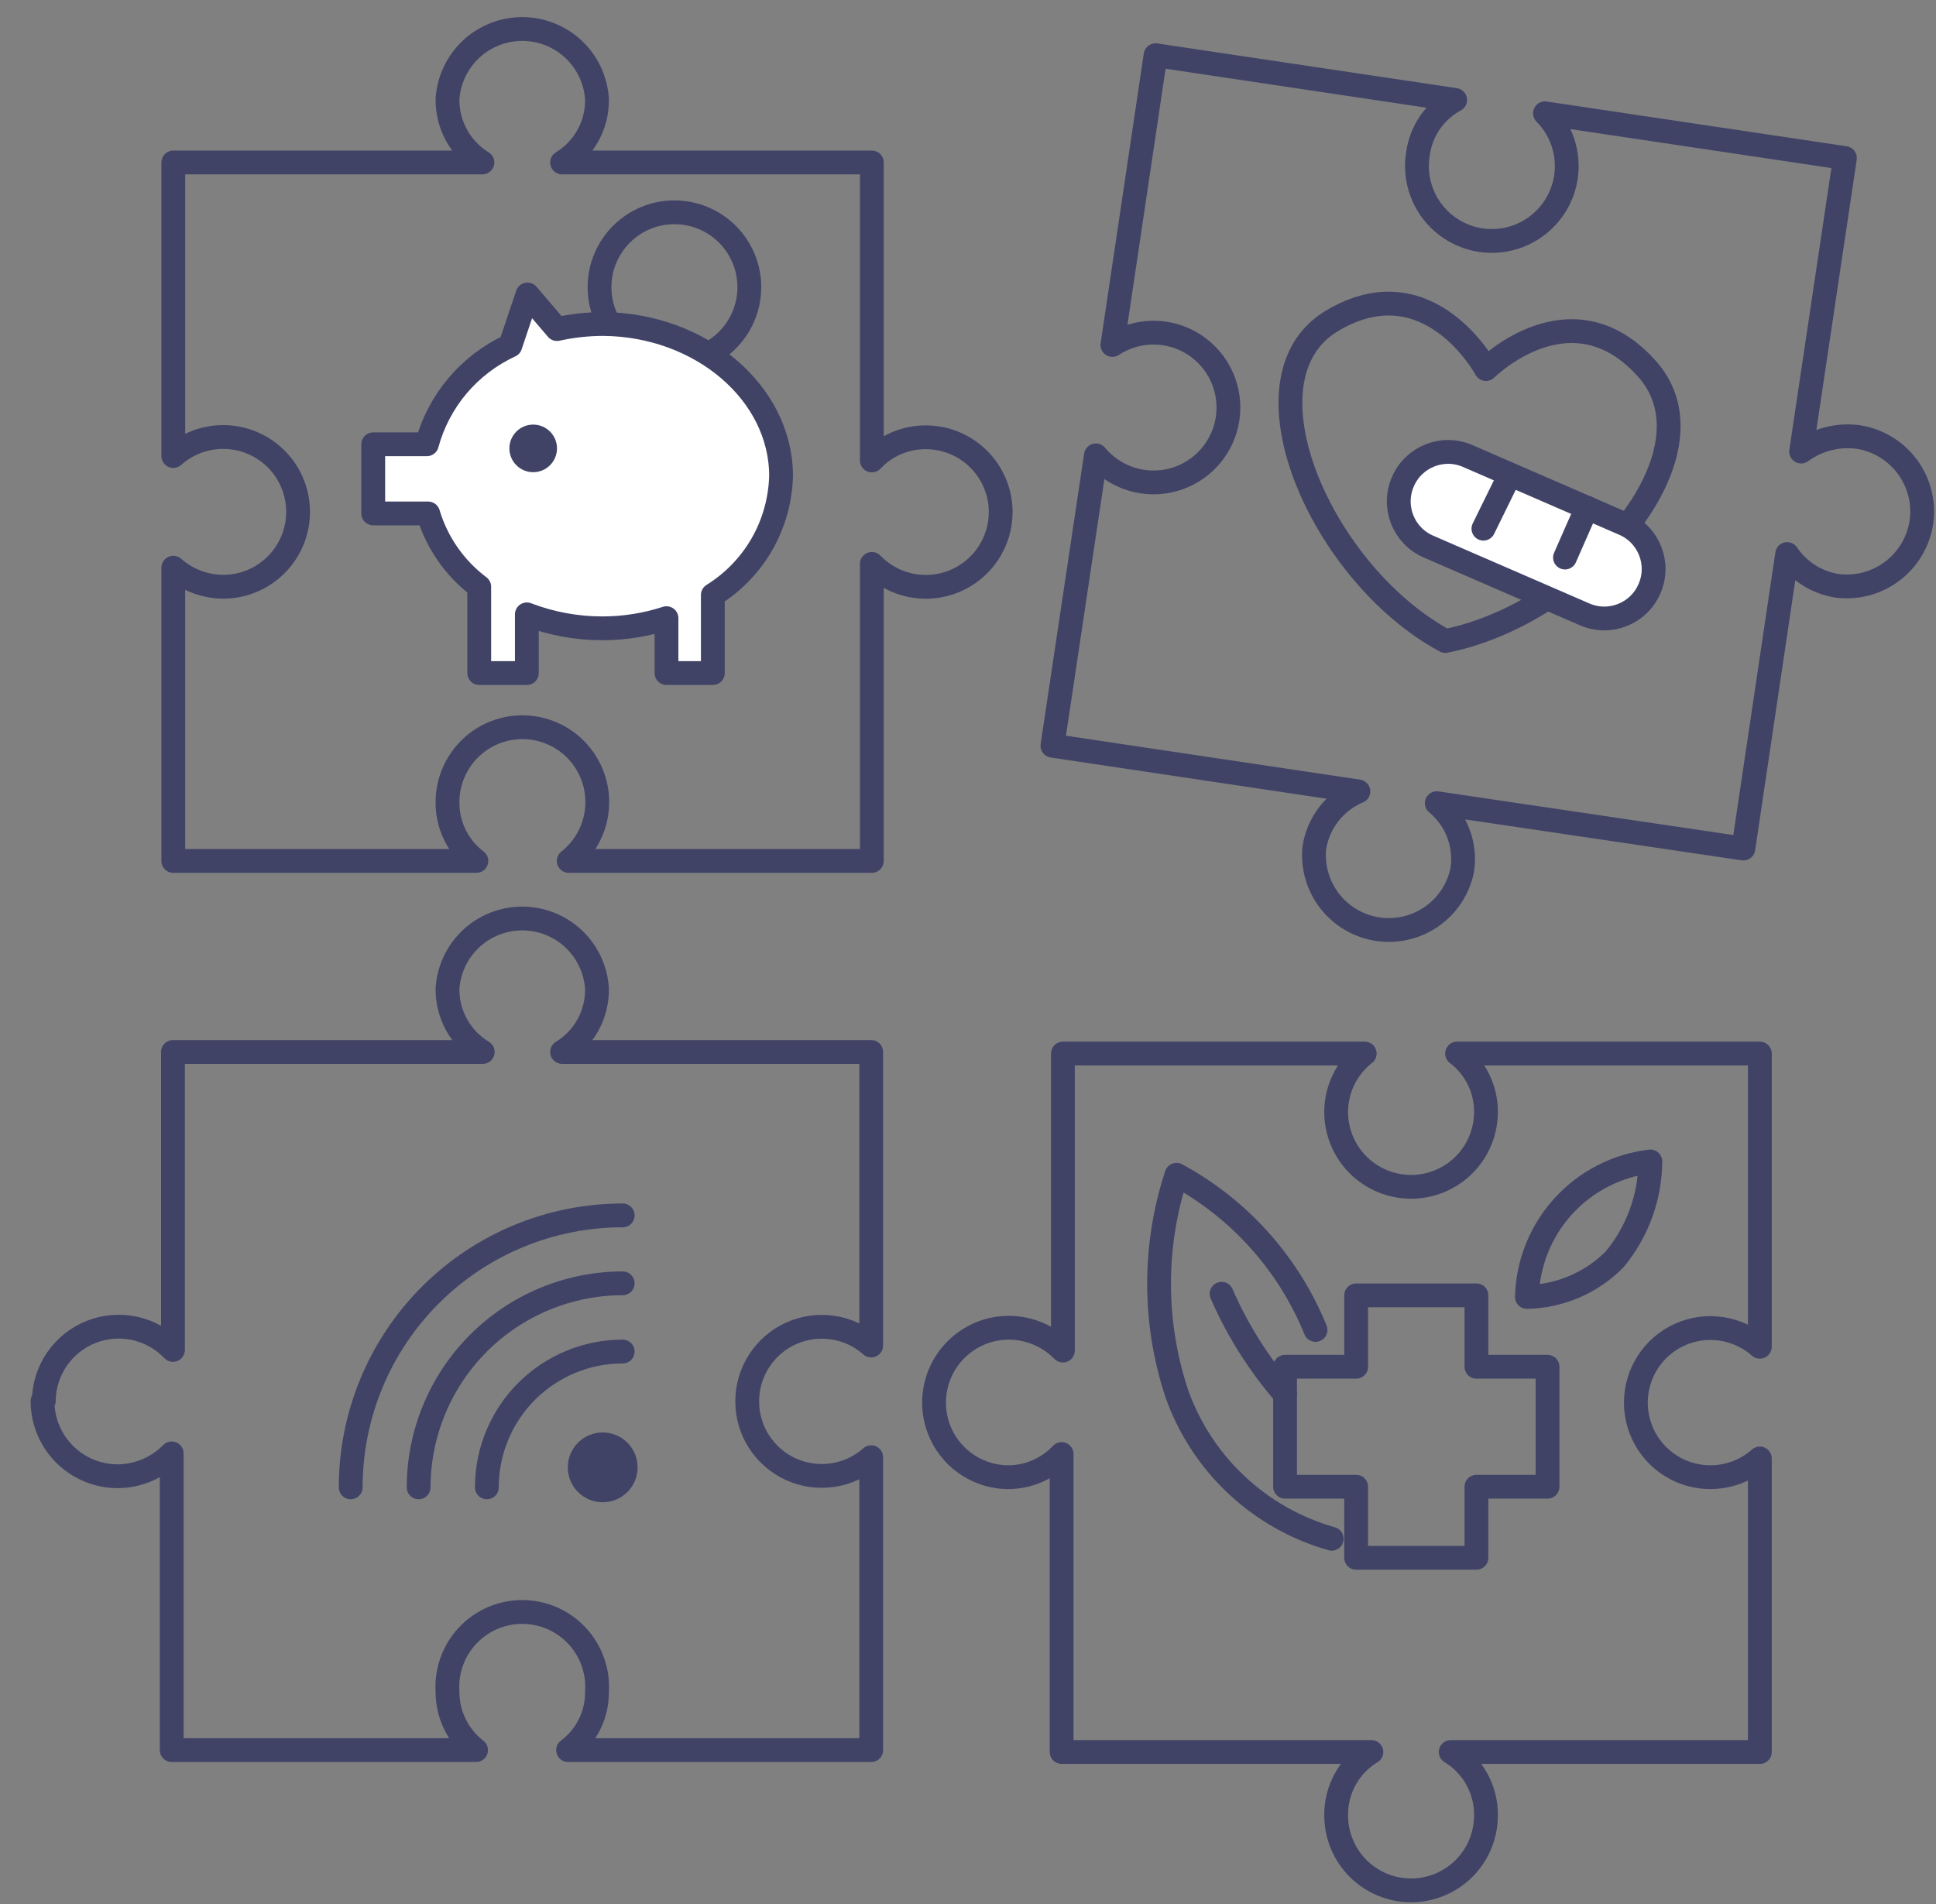 <svg width="61" height="60" viewBox="0 0 61 60" fill="none" xmlns="http://www.w3.org/2000/svg">
<rect x="0" y="0" width="61" height="60" fill="#808080" stroke="none"/>
<path d="M31.53 16.12C31.533 16.592 31.394 17.053 31.132 17.445C30.869 17.837 30.496 18.142 30.059 18.32C29.622 18.497 29.142 18.54 28.68 18.442C28.219 18.344 27.797 18.11 27.47 17.77V27.13H17.92C18.235 26.882 18.481 26.558 18.636 26.189C18.791 25.82 18.849 25.417 18.806 25.019C18.762 24.621 18.618 24.24 18.387 23.913C18.156 23.586 17.845 23.323 17.484 23.15C17.123 22.976 16.724 22.897 16.324 22.92C15.924 22.943 15.537 23.067 15.198 23.281C14.86 23.495 14.582 23.792 14.389 24.144C14.197 24.495 14.098 24.89 14.1 25.29C14.098 25.646 14.179 25.998 14.337 26.318C14.495 26.637 14.726 26.915 15.01 27.13H5.46V17.89C5.891 18.271 6.445 18.484 7.02 18.49C7.403 18.492 7.781 18.401 8.121 18.224C8.46 18.047 8.752 17.791 8.971 17.476C9.189 17.162 9.328 16.799 9.375 16.419C9.421 16.038 9.375 15.653 9.239 15.294C9.104 14.936 8.883 14.616 8.596 14.363C8.309 14.109 7.965 13.929 7.593 13.838C7.221 13.747 6.832 13.748 6.461 13.84C6.089 13.933 5.746 14.115 5.46 14.37V5.12H15.2C14.859 4.91 14.579 4.616 14.386 4.265C14.193 3.915 14.094 3.52 14.1 3.12C14.139 2.522 14.404 1.961 14.841 1.551C15.279 1.142 15.856 0.914 16.455 0.914C17.054 0.914 17.631 1.142 18.069 1.551C18.506 1.961 18.771 2.522 18.81 3.12C18.818 3.52 18.72 3.916 18.527 4.267C18.334 4.618 18.052 4.912 17.71 5.12H27.47V14.51C27.688 14.278 27.952 14.094 28.244 13.968C28.537 13.843 28.852 13.779 29.17 13.78C29.793 13.78 30.39 14.026 30.832 14.464C31.274 14.902 31.525 15.498 31.53 16.12V16.12Z" stroke="#404366" stroke-width="0.75" stroke-linecap="round" stroke-linejoin="round"/>
<path d="M1.34 44.15C1.34 44.779 1.59 45.381 2.034 45.826C2.479 46.27 3.081 46.52 3.71 46.52C4.027 46.518 4.34 46.453 4.632 46.329C4.923 46.206 5.188 46.026 5.41 45.8V55.15H15C14.719 54.933 14.491 54.654 14.335 54.335C14.179 54.016 14.098 53.665 14.1 53.31C14.079 52.988 14.124 52.665 14.233 52.361C14.342 52.057 14.512 51.779 14.733 51.543C14.953 51.307 15.22 51.12 15.516 50.991C15.813 50.863 16.132 50.797 16.455 50.797C16.778 50.797 17.097 50.863 17.393 50.991C17.69 51.12 17.956 51.307 18.177 51.543C18.398 51.779 18.568 52.057 18.677 52.361C18.786 52.665 18.831 52.988 18.81 53.31C18.814 53.667 18.733 54.019 18.575 54.339C18.417 54.658 18.186 54.936 17.9 55.15H27.45V45.92C27.111 46.22 26.693 46.416 26.245 46.483C25.798 46.551 25.34 46.489 24.927 46.303C24.515 46.117 24.165 45.816 23.919 45.436C23.673 45.056 23.543 44.613 23.543 44.16C23.543 43.708 23.673 43.265 23.919 42.885C24.165 42.504 24.515 42.203 24.927 42.017C25.34 41.831 25.798 41.769 26.245 41.837C26.693 41.904 27.111 42.1 27.45 42.4V33.15H17.71C18.052 32.942 18.334 32.648 18.527 32.297C18.72 31.946 18.817 31.55 18.81 31.15C18.771 30.552 18.506 29.991 18.069 29.581C17.631 29.172 17.054 28.944 16.455 28.944C15.855 28.944 15.279 29.172 14.841 29.581C14.404 29.991 14.139 30.552 14.1 31.15C14.094 31.551 14.194 31.947 14.389 32.298C14.583 32.649 14.866 32.943 15.21 33.15H5.45V42.54C5.126 42.199 4.707 41.963 4.248 41.862C3.788 41.761 3.309 41.799 2.872 41.972C2.434 42.145 2.059 42.445 1.793 42.833C1.527 43.221 1.383 43.68 1.38 44.15H1.34Z" stroke="#404366" stroke-width="0.75" stroke-linecap="round" stroke-linejoin="round"/>
<path d="M21.25 11.41C22.553 11.41 23.61 10.353 23.61 9.05C23.61 7.747 22.553 6.69 21.25 6.69C19.947 6.69 18.89 7.747 18.89 9.05C18.89 10.353 19.947 11.41 21.25 11.41Z" stroke="#404366" stroke-width="0.75" stroke-linecap="round" stroke-linejoin="round"/>
<path d="M24.61 15C24.59 15.754 24.384 16.492 24.009 17.147C23.633 17.801 23.101 18.352 22.46 18.75V21.21H21V19.48C20.354 19.69 19.679 19.798 19 19.8C18.18 19.803 17.366 19.654 16.6 19.36V21.21H15.1V18.49C14.33 17.912 13.766 17.102 13.49 16.18H11.76V14H13.45C13.634 13.321 13.965 12.69 14.419 12.153C14.874 11.616 15.441 11.184 16.08 10.89L16.62 9.28L17.55 10.37C18.026 10.265 18.512 10.211 19 10.21C22.08 10.23 24.61 12.38 24.61 15Z" fill="white" stroke="#404366" stroke-width="0.75" stroke-linecap="round" stroke-linejoin="round"/>
<path d="M16.8 14.88C17.214 14.88 17.55 14.544 17.55 14.13C17.55 13.716 17.214 13.38 16.8 13.38C16.386 13.38 16.05 13.716 16.05 14.13C16.05 14.544 16.386 14.88 16.8 14.88Z" fill="#404366"/>
<path d="M60.54 16.46C60.629 15.838 60.469 15.207 60.094 14.703C59.719 14.199 59.161 13.864 58.54 13.77C57.907 13.687 57.265 13.852 56.75 14.23L58.13 4.98L48.68 3.57C48.965 3.857 49.172 4.213 49.28 4.603C49.388 4.994 49.394 5.405 49.297 5.798C49.2 6.191 49.003 6.553 48.726 6.848C48.449 7.143 48.101 7.362 47.715 7.484C47.328 7.606 46.917 7.626 46.521 7.543C46.125 7.46 45.757 7.276 45.452 7.009C45.147 6.743 44.916 6.402 44.781 6.021C44.646 5.639 44.611 5.229 44.68 4.83C44.729 4.478 44.861 4.142 45.064 3.85C45.267 3.558 45.537 3.318 45.85 3.15L36.41 1.74L35.05 10.87C35.431 10.62 35.876 10.485 36.331 10.482C36.787 10.48 37.233 10.609 37.617 10.854C38.001 11.1 38.306 11.451 38.494 11.866C38.683 12.28 38.747 12.741 38.68 13.191C38.613 13.642 38.416 14.063 38.115 14.405C37.813 14.746 37.419 14.993 36.981 15.116C36.542 15.238 36.077 15.231 35.642 15.095C35.207 14.959 34.821 14.7 34.53 14.35L33.16 23.5L42.8 24.94C42.434 25.094 42.114 25.339 41.87 25.653C41.627 25.966 41.468 26.337 41.41 26.73C41.355 27.33 41.531 27.928 41.903 28.403C42.275 28.877 42.814 29.191 43.41 29.28C44.005 29.37 44.613 29.228 45.108 28.884C45.602 28.54 45.947 28.02 46.07 27.43C46.133 27.038 46.093 26.636 45.952 26.264C45.812 25.892 45.577 25.563 45.27 25.31L54.93 26.74L56.31 17.46C56.489 17.726 56.721 17.951 56.991 18.124C57.261 18.296 57.564 18.41 57.88 18.46C58.497 18.54 59.121 18.376 59.618 18.002C60.115 17.628 60.446 17.075 60.54 16.46V16.46Z" stroke="#404366" stroke-width="0.75" stroke-linecap="round" stroke-linejoin="round"/>
<path d="M45.54 20.2C41.64 18.1 38.92 11.93 41.97 10.11C45.02 8.29 46.82 11.63 46.82 11.63C46.82 11.63 49.51 8.94 51.9 11.63C54.29 14.32 49.91 19.33 45.54 20.2Z" stroke="#404366" stroke-width="0.75" stroke-linecap="round" stroke-linejoin="round"/>
<path d="M51.17 16.509L46.244 14.37C45.459 14.029 44.546 14.389 44.205 15.174L44.201 15.184C43.86 15.969 44.22 16.882 45.005 17.223L49.931 19.361C50.716 19.702 51.629 19.342 51.97 18.557L51.974 18.548C52.315 17.762 51.955 16.85 51.17 16.509Z" fill="white" stroke="#404366" stroke-width="0.75" stroke-linecap="round" stroke-linejoin="round"/>
<path d="M47.53 15.05L46.74 16.66" stroke="#404366" stroke-width="0.75" stroke-linecap="round" stroke-linejoin="round"/>
<path d="M50 16L49.31 17.57" stroke="#404366" stroke-width="0.75" stroke-linecap="round" stroke-linejoin="round"/>
<path d="M11.05 46.87C11.05 44.597 11.953 42.417 13.56 40.81C15.167 39.203 17.347 38.3 19.62 38.3" stroke="#404366" stroke-width="0.75" stroke-linecap="round" stroke-linejoin="round"/>
<path d="M13.19 46.87C13.193 45.165 13.871 43.532 15.076 42.326C16.282 41.121 17.916 40.443 19.62 40.44" stroke="#404366" stroke-width="0.75" stroke-linecap="round" stroke-linejoin="round"/>
<path d="M15.34 46.87C15.34 45.735 15.791 44.646 16.593 43.844C17.396 43.041 18.485 42.59 19.62 42.59" stroke="#404366" stroke-width="0.75" stroke-linecap="round" stroke-linejoin="round"/>
<path d="M18.99 47.34C19.598 47.34 20.09 46.848 20.09 46.24C20.09 45.633 19.598 45.14 18.99 45.14C18.383 45.14 17.89 45.633 17.89 46.24C17.89 46.848 18.383 47.34 18.99 47.34Z" fill="#404366"/>
<path d="M29.43 44.21C29.429 43.899 29.489 43.591 29.607 43.304C29.725 43.016 29.898 42.755 30.118 42.535C30.337 42.315 30.598 42.14 30.885 42.02C31.172 41.901 31.479 41.84 31.79 41.84C32.107 41.841 32.421 41.906 32.712 42.029C33.004 42.153 33.269 42.333 33.49 42.56V33.2H43C42.72 33.418 42.494 33.697 42.338 34.016C42.182 34.335 42.101 34.685 42.1 35.04C42.1 35.666 42.349 36.266 42.791 36.709C43.234 37.151 43.834 37.4 44.46 37.4C45.086 37.4 45.686 37.151 46.129 36.709C46.572 36.266 46.82 35.666 46.82 35.04C46.822 34.684 46.741 34.332 46.583 34.012C46.425 33.693 46.195 33.415 45.91 33.2H55.45V42.44C55.111 42.14 54.693 41.944 54.245 41.877C53.798 41.809 53.34 41.871 52.928 42.057C52.515 42.243 52.165 42.544 51.919 42.924C51.674 43.304 51.543 43.747 51.543 44.2C51.543 44.653 51.674 45.096 51.919 45.476C52.165 45.856 52.515 46.157 52.928 46.343C53.34 46.529 53.798 46.591 54.245 46.523C54.693 46.456 55.111 46.26 55.45 45.96V55.21H45.71C46.053 55.417 46.337 55.711 46.531 56.062C46.726 56.413 46.826 56.809 46.82 57.21C46.82 57.836 46.572 58.436 46.129 58.879C45.686 59.321 45.086 59.57 44.46 59.57C43.834 59.57 43.234 59.321 42.791 58.879C42.349 58.436 42.1 57.836 42.1 57.21C42.095 56.809 42.194 56.413 42.389 56.062C42.584 55.711 42.867 55.417 43.21 55.21H33.45V45.82C33.232 46.052 32.968 46.236 32.676 46.362C32.384 46.487 32.068 46.551 31.75 46.55C31.134 46.542 30.545 46.292 30.111 45.855C29.677 45.417 29.433 44.826 29.43 44.21V44.21Z" stroke="#404366" stroke-width="0.75" stroke-linecap="round" stroke-linejoin="round"/>
<path d="M48.76 43.07V46.85H46.52V49.09H42.73V46.85H40.49V43.07H42.73V40.82H46.52V43.07H48.76Z" stroke="#404366" stroke-width="0.75" stroke-linecap="round" stroke-linejoin="round"/>
<path d="M41.45 41.91C40.601 39.821 39.053 38.093 37.07 37.02C36.337 39.251 36.337 41.659 37.07 43.89C37.456 44.993 38.102 45.987 38.953 46.787C39.804 47.588 40.836 48.172 41.96 48.49" stroke="#404366" stroke-width="0.75" stroke-linecap="round" stroke-linejoin="round"/>
<path d="M52 36.6C50.946 36.725 49.973 37.225 49.258 38.01C48.544 38.794 48.136 39.809 48.11 40.87C49.148 40.85 50.138 40.427 50.87 39.69C51.592 38.822 51.991 37.73 52 36.6V36.6Z" stroke="#404366" stroke-width="0.75" stroke-linecap="round" stroke-linejoin="round"/>
<path d="M40.49 43.94C39.666 42.991 38.992 41.922 38.49 40.77" stroke="#404366" stroke-width="0.75" stroke-linecap="round" stroke-linejoin="round"/>
</svg>
